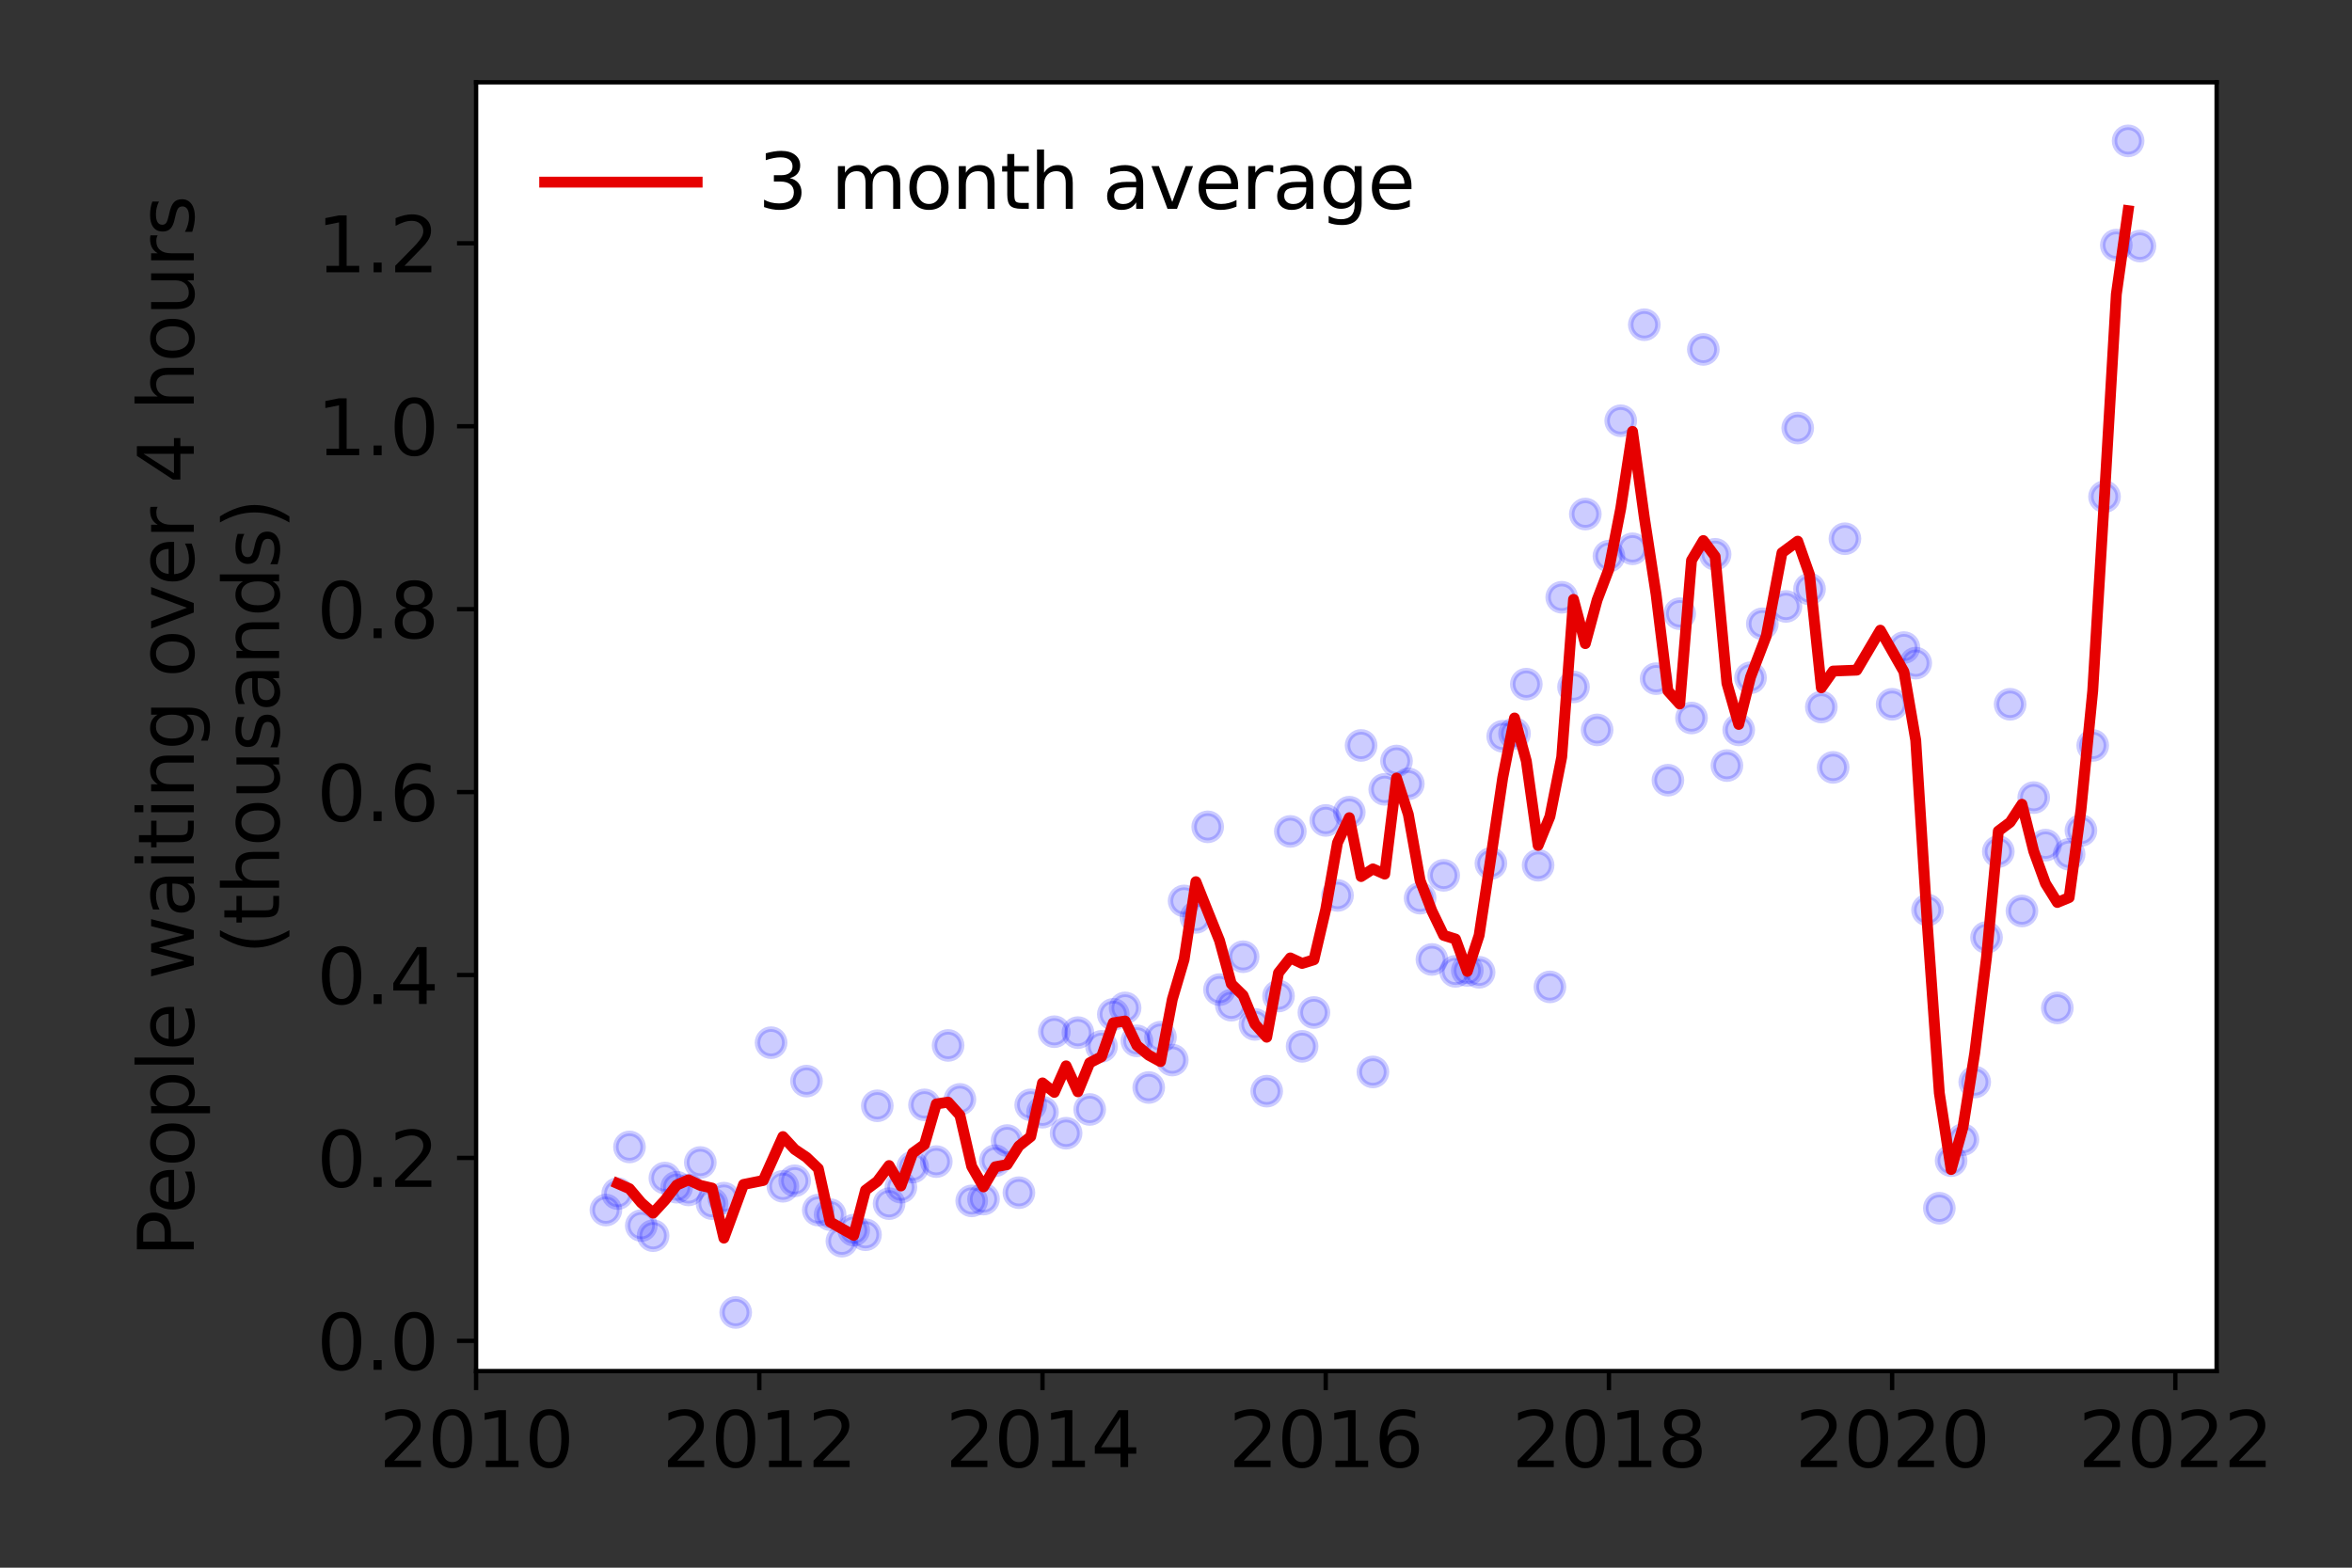 <?xml version="1.0" encoding="utf-8" standalone="no"?>
<!DOCTYPE svg PUBLIC "-//W3C//DTD SVG 1.1//EN"
  "http://www.w3.org/Graphics/SVG/1.1/DTD/svg11.dtd">
<svg height="288pt" version="1.1" viewBox="0 0 432 288" width="432pt" xmlns="http://www.w3.org/2000/svg" xmlns:xlink="http://www.w3.org/1999/xlink">
 <rect x="0" y="0" width="432" height="288" fill="#333333" stroke="none"/>
 <defs>
  <style type="text/css">*{stroke-linecap:butt;stroke-linejoin:round;}</style>
 </defs>
 <g id="figure_1">
  <g id="patch_1">
   <path d="M 0 288 
L 432 288 
L 432 0 
L 0 0 
z
" style="fill:none;"/>
  </g>
  <g id="axes_1">
   <g id="patch_2">
    <path d="M 87.445 251.88 
L 407.137 251.88 
L 407.137 15.12 
L 87.445 15.12 
z
" style="fill:#ffffff;"/>
   </g>
   <g id="matplotlib.axis_1">
    <g id="xtick_1">
     <g id="line2d_1">
      <defs>
       <path d="M 0 0 
L 0 3.5 
" id="m6c301ab8af" style="stroke:#000000;stroke-width:0.8;"/>
      </defs>
      <g>
       <use style="stroke:#000000;stroke-width:0.8;" x="87.445" xlink:href="#m6c301ab8af" y="251.88"/>
      </g>
     </g>
     <g id="text_1">
      <!-- 2010 -->
      <g transform="translate(69.63 269.518)scale(0.14 -0.14)">
       <defs>
        <path d="M 1228 531 
L 3431 531 
L 3431 0 
L 469 0 
L 469 531 
Q 828 903 1448 1529 
Q 2069 2156 2228 2338 
Q 2531 2678 2651 2914 
Q 2772 3150 2772 3378 
Q 2772 3750 2511 3984 
Q 2250 4219 1831 4219 
Q 1534 4219 1204 4116 
Q 875 4013 500 3803 
L 500 4441 
Q 881 4594 1212 4672 
Q 1544 4750 1819 4750 
Q 2544 4750 2975 4387 
Q 3406 4025 3406 3419 
Q 3406 3131 3298 2873 
Q 3191 2616 2906 2266 
Q 2828 2175 2409 1742 
Q 1991 1309 1228 531 
z
" id="DejaVuSans-32" transform="scale(0.016)"/>
        <path d="M 2034 4250 
Q 1547 4250 1301 3770 
Q 1056 3291 1056 2328 
Q 1056 1369 1301 889 
Q 1547 409 2034 409 
Q 2525 409 2770 889 
Q 3016 1369 3016 2328 
Q 3016 3291 2770 3770 
Q 2525 4250 2034 4250 
z
M 2034 4750 
Q 2819 4750 3233 4129 
Q 3647 3509 3647 2328 
Q 3647 1150 3233 529 
Q 2819 -91 2034 -91 
Q 1250 -91 836 529 
Q 422 1150 422 2328 
Q 422 3509 836 4129 
Q 1250 4750 2034 4750 
z
" id="DejaVuSans-30" transform="scale(0.016)"/>
        <path d="M 794 531 
L 1825 531 
L 1825 4091 
L 703 3866 
L 703 4441 
L 1819 4666 
L 2450 4666 
L 2450 531 
L 3481 531 
L 3481 0 
L 794 0 
L 794 531 
z
" id="DejaVuSans-31" transform="scale(0.016)"/>
       </defs>
       <use xlink:href="#DejaVuSans-32"/>
       <use x="63.623" xlink:href="#DejaVuSans-30"/>
       <use x="127.246" xlink:href="#DejaVuSans-31"/>
       <use x="190.869" xlink:href="#DejaVuSans-30"/>
      </g>
     </g>
    </g>
    <g id="xtick_2">
     <g id="line2d_2">
      <g>
       <use style="stroke:#000000;stroke-width:0.8;" x="139.463" xlink:href="#m6c301ab8af" y="251.88"/>
      </g>
     </g>
     <g id="text_2">
      <!-- 2012 -->
      <g transform="translate(121.648 269.518)scale(0.14 -0.14)">
       <use xlink:href="#DejaVuSans-32"/>
       <use x="63.623" xlink:href="#DejaVuSans-30"/>
       <use x="127.246" xlink:href="#DejaVuSans-31"/>
       <use x="190.869" xlink:href="#DejaVuSans-32"/>
      </g>
     </g>
    </g>
    <g id="xtick_3">
     <g id="line2d_3">
      <g>
       <use style="stroke:#000000;stroke-width:0.8;" x="191.48" xlink:href="#m6c301ab8af" y="251.88"/>
      </g>
     </g>
     <g id="text_3">
      <!-- 2014 -->
      <g transform="translate(173.665 269.518)scale(0.14 -0.14)">
       <defs>
        <path d="M 2419 4116 
L 825 1625 
L 2419 1625 
L 2419 4116 
z
M 2253 4666 
L 3047 4666 
L 3047 1625 
L 3713 1625 
L 3713 1100 
L 3047 1100 
L 3047 0 
L 2419 0 
L 2419 1100 
L 313 1100 
L 313 1709 
L 2253 4666 
z
" id="DejaVuSans-34" transform="scale(0.016)"/>
       </defs>
       <use xlink:href="#DejaVuSans-32"/>
       <use x="63.623" xlink:href="#DejaVuSans-30"/>
       <use x="127.246" xlink:href="#DejaVuSans-31"/>
       <use x="190.869" xlink:href="#DejaVuSans-34"/>
      </g>
     </g>
    </g>
    <g id="xtick_4">
     <g id="line2d_4">
      <g>
       <use style="stroke:#000000;stroke-width:0.8;" x="243.498" xlink:href="#m6c301ab8af" y="251.88"/>
      </g>
     </g>
     <g id="text_4">
      <!-- 2016 -->
      <g transform="translate(225.683 269.518)scale(0.14 -0.14)">
       <defs>
        <path d="M 2113 2584 
Q 1688 2584 1439 2293 
Q 1191 2003 1191 1497 
Q 1191 994 1439 701 
Q 1688 409 2113 409 
Q 2538 409 2786 701 
Q 3034 994 3034 1497 
Q 3034 2003 2786 2293 
Q 2538 2584 2113 2584 
z
M 3366 4563 
L 3366 3988 
Q 3128 4100 2886 4159 
Q 2644 4219 2406 4219 
Q 1781 4219 1451 3797 
Q 1122 3375 1075 2522 
Q 1259 2794 1537 2939 
Q 1816 3084 2150 3084 
Q 2853 3084 3261 2657 
Q 3669 2231 3669 1497 
Q 3669 778 3244 343 
Q 2819 -91 2113 -91 
Q 1303 -91 875 529 
Q 447 1150 447 2328 
Q 447 3434 972 4092 
Q 1497 4750 2381 4750 
Q 2619 4750 2861 4703 
Q 3103 4656 3366 4563 
z
" id="DejaVuSans-36" transform="scale(0.016)"/>
       </defs>
       <use xlink:href="#DejaVuSans-32"/>
       <use x="63.623" xlink:href="#DejaVuSans-30"/>
       <use x="127.246" xlink:href="#DejaVuSans-31"/>
       <use x="190.869" xlink:href="#DejaVuSans-36"/>
      </g>
     </g>
    </g>
    <g id="xtick_5">
     <g id="line2d_5">
      <g>
       <use style="stroke:#000000;stroke-width:0.8;" x="295.516" xlink:href="#m6c301ab8af" y="251.88"/>
      </g>
     </g>
     <g id="text_5">
      <!-- 2018 -->
      <g transform="translate(277.701 269.518)scale(0.14 -0.14)">
       <defs>
        <path d="M 2034 2216 
Q 1584 2216 1326 1975 
Q 1069 1734 1069 1313 
Q 1069 891 1326 650 
Q 1584 409 2034 409 
Q 2484 409 2743 651 
Q 3003 894 3003 1313 
Q 3003 1734 2745 1975 
Q 2488 2216 2034 2216 
z
M 1403 2484 
Q 997 2584 770 2862 
Q 544 3141 544 3541 
Q 544 4100 942 4425 
Q 1341 4750 2034 4750 
Q 2731 4750 3128 4425 
Q 3525 4100 3525 3541 
Q 3525 3141 3298 2862 
Q 3072 2584 2669 2484 
Q 3125 2378 3379 2068 
Q 3634 1759 3634 1313 
Q 3634 634 3220 271 
Q 2806 -91 2034 -91 
Q 1263 -91 848 271 
Q 434 634 434 1313 
Q 434 1759 690 2068 
Q 947 2378 1403 2484 
z
M 1172 3481 
Q 1172 3119 1398 2916 
Q 1625 2713 2034 2713 
Q 2441 2713 2670 2916 
Q 2900 3119 2900 3481 
Q 2900 3844 2670 4047 
Q 2441 4250 2034 4250 
Q 1625 4250 1398 4047 
Q 1172 3844 1172 3481 
z
" id="DejaVuSans-38" transform="scale(0.016)"/>
       </defs>
       <use xlink:href="#DejaVuSans-32"/>
       <use x="63.623" xlink:href="#DejaVuSans-30"/>
       <use x="127.246" xlink:href="#DejaVuSans-31"/>
       <use x="190.869" xlink:href="#DejaVuSans-38"/>
      </g>
     </g>
    </g>
    <g id="xtick_6">
     <g id="line2d_6">
      <g>
       <use style="stroke:#000000;stroke-width:0.8;" x="347.533" xlink:href="#m6c301ab8af" y="251.88"/>
      </g>
     </g>
     <g id="text_6">
      <!-- 2020 -->
      <g transform="translate(329.718 269.518)scale(0.14 -0.14)">
       <use xlink:href="#DejaVuSans-32"/>
       <use x="63.623" xlink:href="#DejaVuSans-30"/>
       <use x="127.246" xlink:href="#DejaVuSans-32"/>
       <use x="190.869" xlink:href="#DejaVuSans-30"/>
      </g>
     </g>
    </g>
    <g id="xtick_7">
     <g id="line2d_7">
      <g>
       <use style="stroke:#000000;stroke-width:0.8;" x="399.551" xlink:href="#m6c301ab8af" y="251.88"/>
      </g>
     </g>
     <g id="text_7">
      <!-- 2022 -->
      <g transform="translate(381.736 269.518)scale(0.14 -0.14)">
       <use xlink:href="#DejaVuSans-32"/>
       <use x="63.623" xlink:href="#DejaVuSans-30"/>
       <use x="127.246" xlink:href="#DejaVuSans-32"/>
       <use x="190.869" xlink:href="#DejaVuSans-32"/>
      </g>
     </g>
    </g>
   </g>
   <g id="matplotlib.axis_2">
    <g id="ytick_1">
     <g id="line2d_8">
      <defs>
       <path d="M 0 0 
L -3.5 0 
" id="mfcdd27b47d" style="stroke:#000000;stroke-width:0.8;"/>
      </defs>
      <g>
       <use style="stroke:#000000;stroke-width:0.8;" x="87.445" xlink:href="#mfcdd27b47d" y="246.327"/>
      </g>
     </g>
     <g id="text_8">
      <!-- 0.0 -->
      <g transform="translate(58.181 251.646)scale(0.14 -0.14)">
       <defs>
        <path d="M 684 794 
L 1344 794 
L 1344 0 
L 684 0 
L 684 794 
z
" id="DejaVuSans-2e" transform="scale(0.016)"/>
       </defs>
       <use xlink:href="#DejaVuSans-30"/>
       <use x="63.623" xlink:href="#DejaVuSans-2e"/>
       <use x="95.41" xlink:href="#DejaVuSans-30"/>
      </g>
     </g>
    </g>
    <g id="ytick_2">
     <g id="line2d_9">
      <g>
       <use style="stroke:#000000;stroke-width:0.8;" x="87.445" xlink:href="#mfcdd27b47d" y="212.722"/>
      </g>
     </g>
     <g id="text_9">
      <!-- 0.2 -->
      <g transform="translate(58.181 218.041)scale(0.14 -0.14)">
       <use xlink:href="#DejaVuSans-30"/>
       <use x="63.623" xlink:href="#DejaVuSans-2e"/>
       <use x="95.41" xlink:href="#DejaVuSans-32"/>
      </g>
     </g>
    </g>
    <g id="ytick_3">
     <g id="line2d_10">
      <g>
       <use style="stroke:#000000;stroke-width:0.8;" x="87.445" xlink:href="#mfcdd27b47d" y="179.118"/>
      </g>
     </g>
     <g id="text_10">
      <!-- 0.4 -->
      <g transform="translate(58.181 184.437)scale(0.14 -0.14)">
       <use xlink:href="#DejaVuSans-30"/>
       <use x="63.623" xlink:href="#DejaVuSans-2e"/>
       <use x="95.41" xlink:href="#DejaVuSans-34"/>
      </g>
     </g>
    </g>
    <g id="ytick_4">
     <g id="line2d_11">
      <g>
       <use style="stroke:#000000;stroke-width:0.8;" x="87.445" xlink:href="#mfcdd27b47d" y="145.514"/>
      </g>
     </g>
     <g id="text_11">
      <!-- 0.6 -->
      <g transform="translate(58.181 150.832)scale(0.14 -0.14)">
       <use xlink:href="#DejaVuSans-30"/>
       <use x="63.623" xlink:href="#DejaVuSans-2e"/>
       <use x="95.41" xlink:href="#DejaVuSans-36"/>
      </g>
     </g>
    </g>
    <g id="ytick_5">
     <g id="line2d_12">
      <g>
       <use style="stroke:#000000;stroke-width:0.8;" x="87.445" xlink:href="#mfcdd27b47d" y="111.909"/>
      </g>
     </g>
     <g id="text_12">
      <!-- 0.8 -->
      <g transform="translate(58.181 117.228)scale(0.14 -0.14)">
       <use xlink:href="#DejaVuSans-30"/>
       <use x="63.623" xlink:href="#DejaVuSans-2e"/>
       <use x="95.41" xlink:href="#DejaVuSans-38"/>
      </g>
     </g>
    </g>
    <g id="ytick_6">
     <g id="line2d_13">
      <g>
       <use style="stroke:#000000;stroke-width:0.8;" x="87.445" xlink:href="#mfcdd27b47d" y="78.305"/>
      </g>
     </g>
     <g id="text_13">
      <!-- 1.0 -->
      <g transform="translate(58.181 83.624)scale(0.14 -0.14)">
       <use xlink:href="#DejaVuSans-31"/>
       <use x="63.623" xlink:href="#DejaVuSans-2e"/>
       <use x="95.41" xlink:href="#DejaVuSans-30"/>
      </g>
     </g>
    </g>
    <g id="ytick_7">
     <g id="line2d_14">
      <g>
       <use style="stroke:#000000;stroke-width:0.8;" x="87.445" xlink:href="#mfcdd27b47d" y="44.7"/>
      </g>
     </g>
     <g id="text_14">
      <!-- 1.2 -->
      <g transform="translate(58.181 50.019)scale(0.14 -0.14)">
       <use xlink:href="#DejaVuSans-31"/>
       <use x="63.623" xlink:href="#DejaVuSans-2e"/>
       <use x="95.41" xlink:href="#DejaVuSans-32"/>
      </g>
     </g>
    </g>
    <g id="text_15">
     <!-- People waiting over 4 hours -->
     <g transform="translate(35.592 230.925)rotate(-90)scale(0.14 -0.14)">
      <defs>
       <path d="M 1259 4147 
L 1259 2394 
L 2053 2394 
Q 2494 2394 2734 2622 
Q 2975 2850 2975 3272 
Q 2975 3691 2734 3919 
Q 2494 4147 2053 4147 
L 1259 4147 
z
M 628 4666 
L 2053 4666 
Q 2838 4666 3239 4311 
Q 3641 3956 3641 3272 
Q 3641 2581 3239 2228 
Q 2838 1875 2053 1875 
L 1259 1875 
L 1259 0 
L 628 0 
L 628 4666 
z
" id="DejaVuSans-50" transform="scale(0.016)"/>
       <path d="M 3597 1894 
L 3597 1613 
L 953 1613 
Q 991 1019 1311 708 
Q 1631 397 2203 397 
Q 2534 397 2845 478 
Q 3156 559 3463 722 
L 3463 178 
Q 3153 47 2828 -22 
Q 2503 -91 2169 -91 
Q 1331 -91 842 396 
Q 353 884 353 1716 
Q 353 2575 817 3079 
Q 1281 3584 2069 3584 
Q 2775 3584 3186 3129 
Q 3597 2675 3597 1894 
z
M 3022 2063 
Q 3016 2534 2758 2815 
Q 2500 3097 2075 3097 
Q 1594 3097 1305 2825 
Q 1016 2553 972 2059 
L 3022 2063 
z
" id="DejaVuSans-65" transform="scale(0.016)"/>
       <path d="M 1959 3097 
Q 1497 3097 1228 2736 
Q 959 2375 959 1747 
Q 959 1119 1226 758 
Q 1494 397 1959 397 
Q 2419 397 2687 759 
Q 2956 1122 2956 1747 
Q 2956 2369 2687 2733 
Q 2419 3097 1959 3097 
z
M 1959 3584 
Q 2709 3584 3137 3096 
Q 3566 2609 3566 1747 
Q 3566 888 3137 398 
Q 2709 -91 1959 -91 
Q 1206 -91 779 398 
Q 353 888 353 1747 
Q 353 2609 779 3096 
Q 1206 3584 1959 3584 
z
" id="DejaVuSans-6f" transform="scale(0.016)"/>
       <path d="M 1159 525 
L 1159 -1331 
L 581 -1331 
L 581 3500 
L 1159 3500 
L 1159 2969 
Q 1341 3281 1617 3432 
Q 1894 3584 2278 3584 
Q 2916 3584 3314 3078 
Q 3713 2572 3713 1747 
Q 3713 922 3314 415 
Q 2916 -91 2278 -91 
Q 1894 -91 1617 61 
Q 1341 213 1159 525 
z
M 3116 1747 
Q 3116 2381 2855 2742 
Q 2594 3103 2138 3103 
Q 1681 3103 1420 2742 
Q 1159 2381 1159 1747 
Q 1159 1113 1420 752 
Q 1681 391 2138 391 
Q 2594 391 2855 752 
Q 3116 1113 3116 1747 
z
" id="DejaVuSans-70" transform="scale(0.016)"/>
       <path d="M 603 4863 
L 1178 4863 
L 1178 0 
L 603 0 
L 603 4863 
z
" id="DejaVuSans-6c" transform="scale(0.016)"/>
       <path id="DejaVuSans-20" transform="scale(0.016)"/>
       <path d="M 269 3500 
L 844 3500 
L 1563 769 
L 2278 3500 
L 2956 3500 
L 3675 769 
L 4391 3500 
L 4966 3500 
L 4050 0 
L 3372 0 
L 2619 2869 
L 1863 0 
L 1184 0 
L 269 3500 
z
" id="DejaVuSans-77" transform="scale(0.016)"/>
       <path d="M 2194 1759 
Q 1497 1759 1228 1600 
Q 959 1441 959 1056 
Q 959 750 1161 570 
Q 1363 391 1709 391 
Q 2188 391 2477 730 
Q 2766 1069 2766 1631 
L 2766 1759 
L 2194 1759 
z
M 3341 1997 
L 3341 0 
L 2766 0 
L 2766 531 
Q 2569 213 2275 61 
Q 1981 -91 1556 -91 
Q 1019 -91 701 211 
Q 384 513 384 1019 
Q 384 1609 779 1909 
Q 1175 2209 1959 2209 
L 2766 2209 
L 2766 2266 
Q 2766 2663 2505 2880 
Q 2244 3097 1772 3097 
Q 1472 3097 1187 3025 
Q 903 2953 641 2809 
L 641 3341 
Q 956 3463 1253 3523 
Q 1550 3584 1831 3584 
Q 2591 3584 2966 3190 
Q 3341 2797 3341 1997 
z
" id="DejaVuSans-61" transform="scale(0.016)"/>
       <path d="M 603 3500 
L 1178 3500 
L 1178 0 
L 603 0 
L 603 3500 
z
M 603 4863 
L 1178 4863 
L 1178 4134 
L 603 4134 
L 603 4863 
z
" id="DejaVuSans-69" transform="scale(0.016)"/>
       <path d="M 1172 4494 
L 1172 3500 
L 2356 3500 
L 2356 3053 
L 1172 3053 
L 1172 1153 
Q 1172 725 1289 603 
Q 1406 481 1766 481 
L 2356 481 
L 2356 0 
L 1766 0 
Q 1100 0 847 248 
Q 594 497 594 1153 
L 594 3053 
L 172 3053 
L 172 3500 
L 594 3500 
L 594 4494 
L 1172 4494 
z
" id="DejaVuSans-74" transform="scale(0.016)"/>
       <path d="M 3513 2113 
L 3513 0 
L 2938 0 
L 2938 2094 
Q 2938 2591 2744 2837 
Q 2550 3084 2163 3084 
Q 1697 3084 1428 2787 
Q 1159 2491 1159 1978 
L 1159 0 
L 581 0 
L 581 3500 
L 1159 3500 
L 1159 2956 
Q 1366 3272 1645 3428 
Q 1925 3584 2291 3584 
Q 2894 3584 3203 3211 
Q 3513 2838 3513 2113 
z
" id="DejaVuSans-6e" transform="scale(0.016)"/>
       <path d="M 2906 1791 
Q 2906 2416 2648 2759 
Q 2391 3103 1925 3103 
Q 1463 3103 1205 2759 
Q 947 2416 947 1791 
Q 947 1169 1205 825 
Q 1463 481 1925 481 
Q 2391 481 2648 825 
Q 2906 1169 2906 1791 
z
M 3481 434 
Q 3481 -459 3084 -895 
Q 2688 -1331 1869 -1331 
Q 1566 -1331 1297 -1286 
Q 1028 -1241 775 -1147 
L 775 -588 
Q 1028 -725 1275 -790 
Q 1522 -856 1778 -856 
Q 2344 -856 2625 -561 
Q 2906 -266 2906 331 
L 2906 616 
Q 2728 306 2450 153 
Q 2172 0 1784 0 
Q 1141 0 747 490 
Q 353 981 353 1791 
Q 353 2603 747 3093 
Q 1141 3584 1784 3584 
Q 2172 3584 2450 3431 
Q 2728 3278 2906 2969 
L 2906 3500 
L 3481 3500 
L 3481 434 
z
" id="DejaVuSans-67" transform="scale(0.016)"/>
       <path d="M 191 3500 
L 800 3500 
L 1894 563 
L 2988 3500 
L 3597 3500 
L 2284 0 
L 1503 0 
L 191 3500 
z
" id="DejaVuSans-76" transform="scale(0.016)"/>
       <path d="M 2631 2963 
Q 2534 3019 2420 3045 
Q 2306 3072 2169 3072 
Q 1681 3072 1420 2755 
Q 1159 2438 1159 1844 
L 1159 0 
L 581 0 
L 581 3500 
L 1159 3500 
L 1159 2956 
Q 1341 3275 1631 3429 
Q 1922 3584 2338 3584 
Q 2397 3584 2469 3576 
Q 2541 3569 2628 3553 
L 2631 2963 
z
" id="DejaVuSans-72" transform="scale(0.016)"/>
       <path d="M 3513 2113 
L 3513 0 
L 2938 0 
L 2938 2094 
Q 2938 2591 2744 2837 
Q 2550 3084 2163 3084 
Q 1697 3084 1428 2787 
Q 1159 2491 1159 1978 
L 1159 0 
L 581 0 
L 581 4863 
L 1159 4863 
L 1159 2956 
Q 1366 3272 1645 3428 
Q 1925 3584 2291 3584 
Q 2894 3584 3203 3211 
Q 3513 2838 3513 2113 
z
" id="DejaVuSans-68" transform="scale(0.016)"/>
       <path d="M 544 1381 
L 544 3500 
L 1119 3500 
L 1119 1403 
Q 1119 906 1312 657 
Q 1506 409 1894 409 
Q 2359 409 2629 706 
Q 2900 1003 2900 1516 
L 2900 3500 
L 3475 3500 
L 3475 0 
L 2900 0 
L 2900 538 
Q 2691 219 2414 64 
Q 2138 -91 1772 -91 
Q 1169 -91 856 284 
Q 544 659 544 1381 
z
M 1991 3584 
L 1991 3584 
z
" id="DejaVuSans-75" transform="scale(0.016)"/>
       <path d="M 2834 3397 
L 2834 2853 
Q 2591 2978 2328 3040 
Q 2066 3103 1784 3103 
Q 1356 3103 1142 2972 
Q 928 2841 928 2578 
Q 928 2378 1081 2264 
Q 1234 2150 1697 2047 
L 1894 2003 
Q 2506 1872 2764 1633 
Q 3022 1394 3022 966 
Q 3022 478 2636 193 
Q 2250 -91 1575 -91 
Q 1294 -91 989 -36 
Q 684 19 347 128 
L 347 722 
Q 666 556 975 473 
Q 1284 391 1588 391 
Q 1994 391 2212 530 
Q 2431 669 2431 922 
Q 2431 1156 2273 1281 
Q 2116 1406 1581 1522 
L 1381 1569 
Q 847 1681 609 1914 
Q 372 2147 372 2553 
Q 372 3047 722 3315 
Q 1072 3584 1716 3584 
Q 2034 3584 2315 3537 
Q 2597 3491 2834 3397 
z
" id="DejaVuSans-73" transform="scale(0.016)"/>
      </defs>
      <use xlink:href="#DejaVuSans-50"/>
      <use x="56.678" xlink:href="#DejaVuSans-65"/>
      <use x="118.201" xlink:href="#DejaVuSans-6f"/>
      <use x="179.383" xlink:href="#DejaVuSans-70"/>
      <use x="242.859" xlink:href="#DejaVuSans-6c"/>
      <use x="270.643" xlink:href="#DejaVuSans-65"/>
      <use x="332.166" xlink:href="#DejaVuSans-20"/>
      <use x="363.953" xlink:href="#DejaVuSans-77"/>
      <use x="445.74" xlink:href="#DejaVuSans-61"/>
      <use x="507.02" xlink:href="#DejaVuSans-69"/>
      <use x="534.803" xlink:href="#DejaVuSans-74"/>
      <use x="574.012" xlink:href="#DejaVuSans-69"/>
      <use x="601.795" xlink:href="#DejaVuSans-6e"/>
      <use x="665.174" xlink:href="#DejaVuSans-67"/>
      <use x="728.65" xlink:href="#DejaVuSans-20"/>
      <use x="760.438" xlink:href="#DejaVuSans-6f"/>
      <use x="821.619" xlink:href="#DejaVuSans-76"/>
      <use x="880.799" xlink:href="#DejaVuSans-65"/>
      <use x="942.322" xlink:href="#DejaVuSans-72"/>
      <use x="983.436" xlink:href="#DejaVuSans-20"/>
      <use x="1015.223" xlink:href="#DejaVuSans-34"/>
      <use x="1078.846" xlink:href="#DejaVuSans-20"/>
      <use x="1110.633" xlink:href="#DejaVuSans-68"/>
      <use x="1174.012" xlink:href="#DejaVuSans-6f"/>
      <use x="1235.193" xlink:href="#DejaVuSans-75"/>
      <use x="1298.572" xlink:href="#DejaVuSans-72"/>
      <use x="1339.686" xlink:href="#DejaVuSans-73"/>
     </g>
     <!-- (thousands) -->
     <g transform="translate(51.269 175.325)rotate(-90)scale(0.14 -0.14)">
      <defs>
       <path d="M 1984 4856 
Q 1566 4138 1362 3434 
Q 1159 2731 1159 2009 
Q 1159 1288 1364 580 
Q 1569 -128 1984 -844 
L 1484 -844 
Q 1016 -109 783 600 
Q 550 1309 550 2009 
Q 550 2706 781 3412 
Q 1013 4119 1484 4856 
L 1984 4856 
z
" id="DejaVuSans-28" transform="scale(0.016)"/>
       <path d="M 2906 2969 
L 2906 4863 
L 3481 4863 
L 3481 0 
L 2906 0 
L 2906 525 
Q 2725 213 2448 61 
Q 2172 -91 1784 -91 
Q 1150 -91 751 415 
Q 353 922 353 1747 
Q 353 2572 751 3078 
Q 1150 3584 1784 3584 
Q 2172 3584 2448 3432 
Q 2725 3281 2906 2969 
z
M 947 1747 
Q 947 1113 1208 752 
Q 1469 391 1925 391 
Q 2381 391 2643 752 
Q 2906 1113 2906 1747 
Q 2906 2381 2643 2742 
Q 2381 3103 1925 3103 
Q 1469 3103 1208 2742 
Q 947 2381 947 1747 
z
" id="DejaVuSans-64" transform="scale(0.016)"/>
       <path d="M 513 4856 
L 1013 4856 
Q 1481 4119 1714 3412 
Q 1947 2706 1947 2009 
Q 1947 1309 1714 600 
Q 1481 -109 1013 -844 
L 513 -844 
Q 928 -128 1133 580 
Q 1338 1288 1338 2009 
Q 1338 2731 1133 3434 
Q 928 4138 513 4856 
z
" id="DejaVuSans-29" transform="scale(0.016)"/>
      </defs>
      <use xlink:href="#DejaVuSans-28"/>
      <use x="39.014" xlink:href="#DejaVuSans-74"/>
      <use x="78.223" xlink:href="#DejaVuSans-68"/>
      <use x="141.602" xlink:href="#DejaVuSans-6f"/>
      <use x="202.783" xlink:href="#DejaVuSans-75"/>
      <use x="266.162" xlink:href="#DejaVuSans-73"/>
      <use x="318.262" xlink:href="#DejaVuSans-61"/>
      <use x="379.541" xlink:href="#DejaVuSans-6e"/>
      <use x="442.92" xlink:href="#DejaVuSans-64"/>
      <use x="506.396" xlink:href="#DejaVuSans-73"/>
      <use x="558.496" xlink:href="#DejaVuSans-29"/>
     </g>
    </g>
   </g>
   <g id="line2d_15">
    <defs>
     <path d="M 0 2.5 
C 0.663 2.5 1.299 2.237 1.768 1.768 
C 2.237 1.299 2.5 0.663 2.5 0 
C 2.5 -0.663 2.237 -1.299 1.768 -1.768 
C 1.299 -2.237 0.663 -2.5 0 -2.5 
C -0.663 -2.5 -1.299 -2.237 -1.768 -1.768 
C -2.237 -1.299 -2.5 -0.663 -2.5 0 
C -2.5 0.663 -2.237 1.299 -1.768 1.768 
C -1.299 2.237 -0.663 2.5 0 2.5 
z
" id="m901e91f8d0" style="stroke:#0000ff;stroke-opacity:0.2;"/>
    </defs>
    <g clip-path="url(#p198fa82189)">
     <use style="fill:#0000ff;fill-opacity:0.2;stroke:#0000ff;stroke-opacity:0.2;" x="393.049" xlink:href="#m901e91f8d0" y="45.204"/>
     <use style="fill:#0000ff;fill-opacity:0.2;stroke:#0000ff;stroke-opacity:0.2;" x="390.881" xlink:href="#m901e91f8d0" y="25.882"/>
     <use style="fill:#0000ff;fill-opacity:0.2;stroke:#0000ff;stroke-opacity:0.2;" x="388.714" xlink:href="#m901e91f8d0" y="45.036"/>
     <use style="fill:#0000ff;fill-opacity:0.2;stroke:#0000ff;stroke-opacity:0.2;" x="386.547" xlink:href="#m901e91f8d0" y="91.242"/>
     <use style="fill:#0000ff;fill-opacity:0.2;stroke:#0000ff;stroke-opacity:0.2;" x="384.379" xlink:href="#m901e91f8d0" y="136.944"/>
     <use style="fill:#0000ff;fill-opacity:0.2;stroke:#0000ff;stroke-opacity:0.2;" x="382.212" xlink:href="#m901e91f8d0" y="152.571"/>
     <use style="fill:#0000ff;fill-opacity:0.2;stroke:#0000ff;stroke-opacity:0.2;" x="380.044" xlink:href="#m901e91f8d0" y="156.939"/>
     <use style="fill:#0000ff;fill-opacity:0.2;stroke:#0000ff;stroke-opacity:0.2;" x="377.877" xlink:href="#m901e91f8d0" y="185.167"/>
     <use style="fill:#0000ff;fill-opacity:0.2;stroke:#0000ff;stroke-opacity:0.2;" x="375.71" xlink:href="#m901e91f8d0" y="155.259"/>
     <use style="fill:#0000ff;fill-opacity:0.2;stroke:#0000ff;stroke-opacity:0.2;" x="373.542" xlink:href="#m901e91f8d0" y="146.522"/>
     <use style="fill:#0000ff;fill-opacity:0.2;stroke:#0000ff;stroke-opacity:0.2;" x="371.375" xlink:href="#m901e91f8d0" y="167.356"/>
     <use style="fill:#0000ff;fill-opacity:0.2;stroke:#0000ff;stroke-opacity:0.2;" x="369.207" xlink:href="#m901e91f8d0" y="129.383"/>
     <use style="fill:#0000ff;fill-opacity:0.2;stroke:#0000ff;stroke-opacity:0.2;" x="367.04" xlink:href="#m901e91f8d0" y="156.435"/>
     <use style="fill:#0000ff;fill-opacity:0.2;stroke:#0000ff;stroke-opacity:0.2;" x="364.873" xlink:href="#m901e91f8d0" y="172.229"/>
     <use style="fill:#0000ff;fill-opacity:0.2;stroke:#0000ff;stroke-opacity:0.2;" x="362.705" xlink:href="#m901e91f8d0" y="198.777"/>
     <use style="fill:#0000ff;fill-opacity:0.2;stroke:#0000ff;stroke-opacity:0.2;" x="360.538" xlink:href="#m901e91f8d0" y="209.362"/>
     <use style="fill:#0000ff;fill-opacity:0.2;stroke:#0000ff;stroke-opacity:0.2;" x="358.37" xlink:href="#m901e91f8d0" y="213.227"/>
     <use style="fill:#0000ff;fill-opacity:0.2;stroke:#0000ff;stroke-opacity:0.2;" x="356.203" xlink:href="#m901e91f8d0" y="221.964"/>
     <use style="fill:#0000ff;fill-opacity:0.2;stroke:#0000ff;stroke-opacity:0.2;" x="354.036" xlink:href="#m901e91f8d0" y="167.188"/>
     <use style="fill:#0000ff;fill-opacity:0.2;stroke:#0000ff;stroke-opacity:0.2;" x="351.868" xlink:href="#m901e91f8d0" y="121.822"/>
     <use style="fill:#0000ff;fill-opacity:0.2;stroke:#0000ff;stroke-opacity:0.2;" x="349.701" xlink:href="#m901e91f8d0" y="118.966"/>
     <use style="fill:#0000ff;fill-opacity:0.2;stroke:#0000ff;stroke-opacity:0.2;" x="347.533" xlink:href="#m901e91f8d0" y="129.383"/>
     <use style="fill:#0000ff;fill-opacity:0.2;stroke:#0000ff;stroke-opacity:0.2;" x="338.864" xlink:href="#m901e91f8d0" y="98.971"/>
     <use style="fill:#0000ff;fill-opacity:0.2;stroke:#0000ff;stroke-opacity:0.2;" x="336.696" xlink:href="#m901e91f8d0" y="140.977"/>
     <use style="fill:#0000ff;fill-opacity:0.2;stroke:#0000ff;stroke-opacity:0.2;" x="334.529" xlink:href="#m901e91f8d0" y="129.888"/>
     <use style="fill:#0000ff;fill-opacity:0.2;stroke:#0000ff;stroke-opacity:0.2;" x="332.362" xlink:href="#m901e91f8d0" y="108.213"/>
     <use style="fill:#0000ff;fill-opacity:0.2;stroke:#0000ff;stroke-opacity:0.2;" x="330.194" xlink:href="#m901e91f8d0" y="78.641"/>
     <use style="fill:#0000ff;fill-opacity:0.2;stroke:#0000ff;stroke-opacity:0.2;" x="328.027" xlink:href="#m901e91f8d0" y="111.405"/>
     <use style="fill:#0000ff;fill-opacity:0.2;stroke:#0000ff;stroke-opacity:0.2;" x="323.692" xlink:href="#m901e91f8d0" y="114.598"/>
     <use style="fill:#0000ff;fill-opacity:0.2;stroke:#0000ff;stroke-opacity:0.2;" x="321.524" xlink:href="#m901e91f8d0" y="124.511"/>
     <use style="fill:#0000ff;fill-opacity:0.2;stroke:#0000ff;stroke-opacity:0.2;" x="319.357" xlink:href="#m901e91f8d0" y="134.088"/>
     <use style="fill:#0000ff;fill-opacity:0.2;stroke:#0000ff;stroke-opacity:0.2;" x="317.19" xlink:href="#m901e91f8d0" y="140.641"/>
     <use style="fill:#0000ff;fill-opacity:0.2;stroke:#0000ff;stroke-opacity:0.2;" x="315.022" xlink:href="#m901e91f8d0" y="101.828"/>
     <use style="fill:#0000ff;fill-opacity:0.2;stroke:#0000ff;stroke-opacity:0.2;" x="312.855" xlink:href="#m901e91f8d0" y="64.191"/>
     <use style="fill:#0000ff;fill-opacity:0.2;stroke:#0000ff;stroke-opacity:0.2;" x="310.687" xlink:href="#m901e91f8d0" y="131.904"/>
     <use style="fill:#0000ff;fill-opacity:0.2;stroke:#0000ff;stroke-opacity:0.2;" x="308.52" xlink:href="#m901e91f8d0" y="112.749"/>
     <use style="fill:#0000ff;fill-opacity:0.2;stroke:#0000ff;stroke-opacity:0.2;" x="306.353" xlink:href="#m901e91f8d0" y="143.329"/>
     <use style="fill:#0000ff;fill-opacity:0.2;stroke:#0000ff;stroke-opacity:0.2;" x="304.185" xlink:href="#m901e91f8d0" y="124.679"/>
     <use style="fill:#0000ff;fill-opacity:0.2;stroke:#0000ff;stroke-opacity:0.2;" x="302.018" xlink:href="#m901e91f8d0" y="59.654"/>
     <use style="fill:#0000ff;fill-opacity:0.2;stroke:#0000ff;stroke-opacity:0.2;" x="299.85" xlink:href="#m901e91f8d0" y="100.82"/>
     <use style="fill:#0000ff;fill-opacity:0.2;stroke:#0000ff;stroke-opacity:0.2;" x="297.683" xlink:href="#m901e91f8d0" y="77.297"/>
     <use style="fill:#0000ff;fill-opacity:0.2;stroke:#0000ff;stroke-opacity:0.2;" x="295.516" xlink:href="#m901e91f8d0" y="102.164"/>
     <use style="fill:#0000ff;fill-opacity:0.2;stroke:#0000ff;stroke-opacity:0.2;" x="293.348" xlink:href="#m901e91f8d0" y="134.088"/>
     <use style="fill:#0000ff;fill-opacity:0.2;stroke:#0000ff;stroke-opacity:0.2;" x="291.181" xlink:href="#m901e91f8d0" y="94.435"/>
     <use style="fill:#0000ff;fill-opacity:0.2;stroke:#0000ff;stroke-opacity:0.2;" x="289.013" xlink:href="#m901e91f8d0" y="126.191"/>
     <use style="fill:#0000ff;fill-opacity:0.2;stroke:#0000ff;stroke-opacity:0.2;" x="286.846" xlink:href="#m901e91f8d0" y="109.725"/>
     <use style="fill:#0000ff;fill-opacity:0.2;stroke:#0000ff;stroke-opacity:0.2;" x="284.679" xlink:href="#m901e91f8d0" y="181.302"/>
     <use style="fill:#0000ff;fill-opacity:0.2;stroke:#0000ff;stroke-opacity:0.2;" x="282.511" xlink:href="#m901e91f8d0" y="158.955"/>
     <use style="fill:#0000ff;fill-opacity:0.2;stroke:#0000ff;stroke-opacity:0.2;" x="280.344" xlink:href="#m901e91f8d0" y="125.687"/>
     <use style="fill:#0000ff;fill-opacity:0.2;stroke:#0000ff;stroke-opacity:0.2;" x="278.176" xlink:href="#m901e91f8d0" y="134.76"/>
     <use style="fill:#0000ff;fill-opacity:0.2;stroke:#0000ff;stroke-opacity:0.2;" x="276.009" xlink:href="#m901e91f8d0" y="135.264"/>
     <use style="fill:#0000ff;fill-opacity:0.2;stroke:#0000ff;stroke-opacity:0.2;" x="273.842" xlink:href="#m901e91f8d0" y="158.619"/>
     <use style="fill:#0000ff;fill-opacity:0.2;stroke:#0000ff;stroke-opacity:0.2;" x="271.674" xlink:href="#m901e91f8d0" y="178.614"/>
     <use style="fill:#0000ff;fill-opacity:0.2;stroke:#0000ff;stroke-opacity:0.2;" x="269.507" xlink:href="#m901e91f8d0" y="178.278"/>
     <use style="fill:#0000ff;fill-opacity:0.2;stroke:#0000ff;stroke-opacity:0.2;" x="267.339" xlink:href="#m901e91f8d0" y="178.446"/>
     <use style="fill:#0000ff;fill-opacity:0.2;stroke:#0000ff;stroke-opacity:0.2;" x="265.172" xlink:href="#m901e91f8d0" y="160.804"/>
     <use style="fill:#0000ff;fill-opacity:0.2;stroke:#0000ff;stroke-opacity:0.2;" x="263.005" xlink:href="#m901e91f8d0" y="176.262"/>
     <use style="fill:#0000ff;fill-opacity:0.2;stroke:#0000ff;stroke-opacity:0.2;" x="260.837" xlink:href="#m901e91f8d0" y="165.004"/>
     <use style="fill:#0000ff;fill-opacity:0.2;stroke:#0000ff;stroke-opacity:0.2;" x="258.67" xlink:href="#m901e91f8d0" y="144.001"/>
     <use style="fill:#0000ff;fill-opacity:0.2;stroke:#0000ff;stroke-opacity:0.2;" x="256.502" xlink:href="#m901e91f8d0" y="139.801"/>
     <use style="fill:#0000ff;fill-opacity:0.2;stroke:#0000ff;stroke-opacity:0.2;" x="254.335" xlink:href="#m901e91f8d0" y="145.01"/>
     <use style="fill:#0000ff;fill-opacity:0.2;stroke:#0000ff;stroke-opacity:0.2;" x="252.168" xlink:href="#m901e91f8d0" y="196.928"/>
     <use style="fill:#0000ff;fill-opacity:0.2;stroke:#0000ff;stroke-opacity:0.2;" x="250" xlink:href="#m901e91f8d0" y="136.944"/>
     <use style="fill:#0000ff;fill-opacity:0.2;stroke:#0000ff;stroke-opacity:0.2;" x="247.833" xlink:href="#m901e91f8d0" y="149.21"/>
     <use style="fill:#0000ff;fill-opacity:0.2;stroke:#0000ff;stroke-opacity:0.2;" x="245.665" xlink:href="#m901e91f8d0" y="164.5"/>
     <use style="fill:#0000ff;fill-opacity:0.2;stroke:#0000ff;stroke-opacity:0.2;" x="243.498" xlink:href="#m901e91f8d0" y="150.722"/>
     <use style="fill:#0000ff;fill-opacity:0.2;stroke:#0000ff;stroke-opacity:0.2;" x="241.331" xlink:href="#m901e91f8d0" y="186.007"/>
     <use style="fill:#0000ff;fill-opacity:0.2;stroke:#0000ff;stroke-opacity:0.2;" x="239.163" xlink:href="#m901e91f8d0" y="192.224"/>
     <use style="fill:#0000ff;fill-opacity:0.2;stroke:#0000ff;stroke-opacity:0.2;" x="236.996" xlink:href="#m901e91f8d0" y="152.739"/>
     <use style="fill:#0000ff;fill-opacity:0.2;stroke:#0000ff;stroke-opacity:0.2;" x="234.828" xlink:href="#m901e91f8d0" y="182.983"/>
     <use style="fill:#0000ff;fill-opacity:0.2;stroke:#0000ff;stroke-opacity:0.2;" x="232.661" xlink:href="#m901e91f8d0" y="200.457"/>
     <use style="fill:#0000ff;fill-opacity:0.2;stroke:#0000ff;stroke-opacity:0.2;" x="230.494" xlink:href="#m901e91f8d0" y="188.191"/>
     <use style="fill:#0000ff;fill-opacity:0.2;stroke:#0000ff;stroke-opacity:0.2;" x="228.326" xlink:href="#m901e91f8d0" y="175.758"/>
     <use style="fill:#0000ff;fill-opacity:0.2;stroke:#0000ff;stroke-opacity:0.2;" x="226.159" xlink:href="#m901e91f8d0" y="184.663"/>
     <use style="fill:#0000ff;fill-opacity:0.2;stroke:#0000ff;stroke-opacity:0.2;" x="223.991" xlink:href="#m901e91f8d0" y="181.806"/>
     <use style="fill:#0000ff;fill-opacity:0.2;stroke:#0000ff;stroke-opacity:0.2;" x="221.824" xlink:href="#m901e91f8d0" y="151.898"/>
     <use style="fill:#0000ff;fill-opacity:0.2;stroke:#0000ff;stroke-opacity:0.2;" x="219.657" xlink:href="#m901e91f8d0" y="168.533"/>
     <use style="fill:#0000ff;fill-opacity:0.2;stroke:#0000ff;stroke-opacity:0.2;" x="217.489" xlink:href="#m901e91f8d0" y="165.508"/>
     <use style="fill:#0000ff;fill-opacity:0.2;stroke:#0000ff;stroke-opacity:0.2;" x="215.322" xlink:href="#m901e91f8d0" y="194.744"/>
     <use style="fill:#0000ff;fill-opacity:0.2;stroke:#0000ff;stroke-opacity:0.2;" x="213.154" xlink:href="#m901e91f8d0" y="190.544"/>
     <use style="fill:#0000ff;fill-opacity:0.2;stroke:#0000ff;stroke-opacity:0.2;" x="210.987" xlink:href="#m901e91f8d0" y="199.785"/>
     <use style="fill:#0000ff;fill-opacity:0.2;stroke:#0000ff;stroke-opacity:0.2;" x="208.82" xlink:href="#m901e91f8d0" y="191.216"/>
     <use style="fill:#0000ff;fill-opacity:0.2;stroke:#0000ff;stroke-opacity:0.2;" x="206.652" xlink:href="#m901e91f8d0" y="185.167"/>
     <use style="fill:#0000ff;fill-opacity:0.2;stroke:#0000ff;stroke-opacity:0.2;" x="204.485" xlink:href="#m901e91f8d0" y="186.343"/>
     <use style="fill:#0000ff;fill-opacity:0.2;stroke:#0000ff;stroke-opacity:0.2;" x="202.317" xlink:href="#m901e91f8d0" y="192.224"/>
     <use style="fill:#0000ff;fill-opacity:0.2;stroke:#0000ff;stroke-opacity:0.2;" x="200.15" xlink:href="#m901e91f8d0" y="203.817"/>
     <use style="fill:#0000ff;fill-opacity:0.2;stroke:#0000ff;stroke-opacity:0.2;" x="197.983" xlink:href="#m901e91f8d0" y="189.703"/>
     <use style="fill:#0000ff;fill-opacity:0.2;stroke:#0000ff;stroke-opacity:0.2;" x="195.815" xlink:href="#m901e91f8d0" y="208.186"/>
     <use style="fill:#0000ff;fill-opacity:0.2;stroke:#0000ff;stroke-opacity:0.2;" x="193.648" xlink:href="#m901e91f8d0" y="189.535"/>
     <use style="fill:#0000ff;fill-opacity:0.2;stroke:#0000ff;stroke-opacity:0.2;" x="191.48" xlink:href="#m901e91f8d0" y="204.321"/>
     <use style="fill:#0000ff;fill-opacity:0.2;stroke:#0000ff;stroke-opacity:0.2;" x="189.313" xlink:href="#m901e91f8d0" y="202.977"/>
     <use style="fill:#0000ff;fill-opacity:0.2;stroke:#0000ff;stroke-opacity:0.2;" x="187.146" xlink:href="#m901e91f8d0" y="219.107"/>
     <use style="fill:#0000ff;fill-opacity:0.2;stroke:#0000ff;stroke-opacity:0.2;" x="184.978" xlink:href="#m901e91f8d0" y="209.53"/>
     <use style="fill:#0000ff;fill-opacity:0.2;stroke:#0000ff;stroke-opacity:0.2;" x="182.811" xlink:href="#m901e91f8d0" y="213.227"/>
     <use style="fill:#0000ff;fill-opacity:0.2;stroke:#0000ff;stroke-opacity:0.2;" x="180.643" xlink:href="#m901e91f8d0" y="220.283"/>
     <use style="fill:#0000ff;fill-opacity:0.2;stroke:#0000ff;stroke-opacity:0.2;" x="178.476" xlink:href="#m901e91f8d0" y="220.619"/>
     <use style="fill:#0000ff;fill-opacity:0.2;stroke:#0000ff;stroke-opacity:0.2;" x="176.309" xlink:href="#m901e91f8d0" y="201.969"/>
     <use style="fill:#0000ff;fill-opacity:0.2;stroke:#0000ff;stroke-opacity:0.2;" x="174.141" xlink:href="#m901e91f8d0" y="192.056"/>
     <use style="fill:#0000ff;fill-opacity:0.2;stroke:#0000ff;stroke-opacity:0.2;" x="171.974" xlink:href="#m901e91f8d0" y="213.395"/>
     <use style="fill:#0000ff;fill-opacity:0.2;stroke:#0000ff;stroke-opacity:0.2;" x="169.806" xlink:href="#m901e91f8d0" y="202.977"/>
     <use style="fill:#0000ff;fill-opacity:0.2;stroke:#0000ff;stroke-opacity:0.2;" x="167.639" xlink:href="#m901e91f8d0" y="214.403"/>
     <use style="fill:#0000ff;fill-opacity:0.2;stroke:#0000ff;stroke-opacity:0.2;" x="165.471" xlink:href="#m901e91f8d0" y="218.099"/>
     <use style="fill:#0000ff;fill-opacity:0.2;stroke:#0000ff;stroke-opacity:0.2;" x="163.304" xlink:href="#m901e91f8d0" y="221.124"/>
     <use style="fill:#0000ff;fill-opacity:0.2;stroke:#0000ff;stroke-opacity:0.2;" x="161.137" xlink:href="#m901e91f8d0" y="203.145"/>
     <use style="fill:#0000ff;fill-opacity:0.2;stroke:#0000ff;stroke-opacity:0.2;" x="158.969" xlink:href="#m901e91f8d0" y="226.836"/>
     <use style="fill:#0000ff;fill-opacity:0.2;stroke:#0000ff;stroke-opacity:0.2;" x="156.802" xlink:href="#m901e91f8d0" y="225.996"/>
     <use style="fill:#0000ff;fill-opacity:0.2;stroke:#0000ff;stroke-opacity:0.2;" x="154.634" xlink:href="#m901e91f8d0" y="228.012"/>
     <use style="fill:#0000ff;fill-opacity:0.2;stroke:#0000ff;stroke-opacity:0.2;" x="152.467" xlink:href="#m901e91f8d0" y="223.14"/>
     <use style="fill:#0000ff;fill-opacity:0.2;stroke:#0000ff;stroke-opacity:0.2;" x="150.3" xlink:href="#m901e91f8d0" y="222.3"/>
     <use style="fill:#0000ff;fill-opacity:0.2;stroke:#0000ff;stroke-opacity:0.2;" x="148.132" xlink:href="#m901e91f8d0" y="198.609"/>
     <use style="fill:#0000ff;fill-opacity:0.2;stroke:#0000ff;stroke-opacity:0.2;" x="145.965" xlink:href="#m901e91f8d0" y="216.923"/>
     <use style="fill:#0000ff;fill-opacity:0.2;stroke:#0000ff;stroke-opacity:0.2;" x="143.797" xlink:href="#m901e91f8d0" y="217.931"/>
     <use style="fill:#0000ff;fill-opacity:0.2;stroke:#0000ff;stroke-opacity:0.2;" x="141.63" xlink:href="#m901e91f8d0" y="191.552"/>
     <use style="fill:#0000ff;fill-opacity:0.2;stroke:#0000ff;stroke-opacity:0.2;" x="135.128" xlink:href="#m901e91f8d0" y="241.118"/>
     <use style="fill:#0000ff;fill-opacity:0.2;stroke:#0000ff;stroke-opacity:0.2;" x="132.96" xlink:href="#m901e91f8d0" y="220.115"/>
     <use style="fill:#0000ff;fill-opacity:0.2;stroke:#0000ff;stroke-opacity:0.2;" x="130.793" xlink:href="#m901e91f8d0" y="221.124"/>
     <use style="fill:#0000ff;fill-opacity:0.2;stroke:#0000ff;stroke-opacity:0.2;" x="128.626" xlink:href="#m901e91f8d0" y="213.563"/>
     <use style="fill:#0000ff;fill-opacity:0.2;stroke:#0000ff;stroke-opacity:0.2;" x="126.458" xlink:href="#m901e91f8d0" y="218.603"/>
     <use style="fill:#0000ff;fill-opacity:0.2;stroke:#0000ff;stroke-opacity:0.2;" x="124.291" xlink:href="#m901e91f8d0" y="218.099"/>
     <use style="fill:#0000ff;fill-opacity:0.2;stroke:#0000ff;stroke-opacity:0.2;" x="122.123" xlink:href="#m901e91f8d0" y="216.419"/>
     <use style="fill:#0000ff;fill-opacity:0.2;stroke:#0000ff;stroke-opacity:0.2;" x="119.956" xlink:href="#m901e91f8d0" y="227.004"/>
     <use style="fill:#0000ff;fill-opacity:0.2;stroke:#0000ff;stroke-opacity:0.2;" x="117.789" xlink:href="#m901e91f8d0" y="225.156"/>
     <use style="fill:#0000ff;fill-opacity:0.2;stroke:#0000ff;stroke-opacity:0.2;" x="115.621" xlink:href="#m901e91f8d0" y="210.706"/>
     <use style="fill:#0000ff;fill-opacity:0.2;stroke:#0000ff;stroke-opacity:0.2;" x="113.454" xlink:href="#m901e91f8d0" y="219.275"/>
     <use style="fill:#0000ff;fill-opacity:0.2;stroke:#0000ff;stroke-opacity:0.2;" x="111.286" xlink:href="#m901e91f8d0" y="222.3"/>
    </g>
   </g>
   <g id="line2d_16">
    <path clip-path="url(#p198fa82189)" d="M 390.881 38.708 
L 388.714 54.054 
L 386.547 91.074 
L 384.379 126.919 
L 382.212 148.818 
L 380.044 164.892 
L 377.877 165.788 
L 375.71 162.316 
L 373.542 156.379 
L 371.375 147.754 
L 369.207 151.058 
L 367.04 152.683 
L 364.873 175.814 
L 362.705 193.456 
L 360.538 207.122 
L 358.37 214.851 
L 356.203 200.793 
L 354.036 170.325 
L 351.868 135.992 
L 349.701 123.391 
L 345.366 115.774 
L 341.031 123.111 
L 336.696 123.279 
L 334.529 126.359 
L 332.362 105.58 
L 330.194 99.42 
L 327.304 101.548 
L 324.414 116.838 
L 321.524 124.399 
L 319.357 133.08 
L 317.19 125.519 
L 315.022 102.22 
L 312.855 99.307 
L 310.687 102.948 
L 308.52 129.327 
L 306.353 126.919 
L 304.185 109.221 
L 302.018 95.051 
L 299.85 79.257 
L 297.683 93.427 
L 295.516 104.516 
L 293.348 110.229 
L 291.181 118.238 
L 289.013 110.117 
L 286.846 139.073 
L 284.679 149.994 
L 282.511 155.315 
L 280.344 139.801 
L 278.176 131.904 
L 276.009 142.881 
L 273.842 157.499 
L 271.674 171.837 
L 269.507 178.446 
L 267.339 172.509 
L 265.172 171.837 
L 263.005 167.356 
L 260.837 161.756 
L 258.67 149.602 
L 256.502 142.937 
L 254.335 160.58 
L 252.168 159.627 
L 250 161.028 
L 247.833 150.218 
L 245.665 154.811 
L 243.498 167.076 
L 241.331 176.318 
L 239.163 176.99 
L 236.996 175.982 
L 234.828 178.726 
L 232.661 190.544 
L 230.494 188.135 
L 228.326 182.871 
L 226.159 180.742 
L 223.991 172.789 
L 221.824 167.412 
L 219.657 161.98 
L 217.489 176.262 
L 215.322 183.599 
L 213.154 195.024 
L 210.987 193.848 
L 208.82 192.056 
L 206.652 187.575 
L 204.485 187.911 
L 202.317 194.128 
L 200.15 195.248 
L 197.983 200.569 
L 195.815 195.808 
L 193.648 200.681 
L 191.48 198.945 
L 189.313 208.802 
L 187.146 210.538 
L 184.978 213.955 
L 182.811 214.347 
L 180.643 218.043 
L 178.476 214.291 
L 176.309 204.881 
L 174.141 202.473 
L 171.974 202.809 
L 169.806 210.258 
L 167.639 211.826 
L 165.471 217.875 
L 163.304 214.123 
L 161.137 217.035 
L 158.969 218.659 
L 156.802 226.948 
L 154.634 225.716 
L 152.467 224.484 
L 150.3 214.683 
L 148.132 212.61 
L 145.965 211.154 
L 143.797 208.802 
L 140.185 216.867 
L 136.573 217.595 
L 132.96 227.452 
L 130.793 218.267 
L 128.626 217.763 
L 126.458 216.755 
L 124.291 217.707 
L 122.123 220.507 
L 119.956 222.86 
L 117.789 220.956 
L 115.621 218.379 
L 113.454 217.427 
" style="fill:none;stroke:#e60000;stroke-linecap:square;stroke-width:2;"/>
   </g>
   <g id="patch_3">
    <path d="M 87.445 251.88 
L 87.445 15.12 
" style="fill:none;stroke:#000000;stroke-linecap:square;stroke-linejoin:miter;stroke-width:0.8;"/>
   </g>
   <g id="patch_4">
    <path d="M 407.137 251.88 
L 407.137 15.12 
" style="fill:none;stroke:#000000;stroke-linecap:square;stroke-linejoin:miter;stroke-width:0.8;"/>
   </g>
   <g id="patch_5">
    <path d="M 87.445 251.88 
L 407.137 251.88 
" style="fill:none;stroke:#000000;stroke-linecap:square;stroke-linejoin:miter;stroke-width:0.8;"/>
   </g>
   <g id="patch_6">
    <path d="M 87.445 15.12 
L 407.137 15.12 
" style="fill:none;stroke:#000000;stroke-linecap:square;stroke-linejoin:miter;stroke-width:0.8;"/>
   </g>
   <g id="legend_1">
    <g id="line2d_17">
     <path d="M 100.045 33.458 
L 128.045 33.458 
" style="fill:none;stroke:#e60000;stroke-linecap:square;stroke-width:2;"/>
    </g>
    <g id="line2d_18"/>
    <g id="text_16">
     <!-- 3 month average -->
     <g transform="translate(139.245 38.358)scale(0.14 -0.14)">
      <defs>
       <path d="M 2597 2516 
Q 3050 2419 3304 2112 
Q 3559 1806 3559 1356 
Q 3559 666 3084 287 
Q 2609 -91 1734 -91 
Q 1441 -91 1130 -33 
Q 819 25 488 141 
L 488 750 
Q 750 597 1062 519 
Q 1375 441 1716 441 
Q 2309 441 2620 675 
Q 2931 909 2931 1356 
Q 2931 1769 2642 2001 
Q 2353 2234 1838 2234 
L 1294 2234 
L 1294 2753 
L 1863 2753 
Q 2328 2753 2575 2939 
Q 2822 3125 2822 3475 
Q 2822 3834 2567 4026 
Q 2313 4219 1838 4219 
Q 1578 4219 1281 4162 
Q 984 4106 628 3988 
L 628 4550 
Q 988 4650 1302 4700 
Q 1616 4750 1894 4750 
Q 2613 4750 3031 4423 
Q 3450 4097 3450 3541 
Q 3450 3153 3228 2886 
Q 3006 2619 2597 2516 
z
" id="DejaVuSans-33" transform="scale(0.016)"/>
       <path d="M 3328 2828 
Q 3544 3216 3844 3400 
Q 4144 3584 4550 3584 
Q 5097 3584 5394 3201 
Q 5691 2819 5691 2113 
L 5691 0 
L 5113 0 
L 5113 2094 
Q 5113 2597 4934 2840 
Q 4756 3084 4391 3084 
Q 3944 3084 3684 2787 
Q 3425 2491 3425 1978 
L 3425 0 
L 2847 0 
L 2847 2094 
Q 2847 2600 2669 2842 
Q 2491 3084 2119 3084 
Q 1678 3084 1418 2786 
Q 1159 2488 1159 1978 
L 1159 0 
L 581 0 
L 581 3500 
L 1159 3500 
L 1159 2956 
Q 1356 3278 1631 3431 
Q 1906 3584 2284 3584 
Q 2666 3584 2933 3390 
Q 3200 3197 3328 2828 
z
" id="DejaVuSans-6d" transform="scale(0.016)"/>
      </defs>
      <use xlink:href="#DejaVuSans-33"/>
      <use x="63.623" xlink:href="#DejaVuSans-20"/>
      <use x="95.41" xlink:href="#DejaVuSans-6d"/>
      <use x="192.822" xlink:href="#DejaVuSans-6f"/>
      <use x="254.004" xlink:href="#DejaVuSans-6e"/>
      <use x="317.383" xlink:href="#DejaVuSans-74"/>
      <use x="356.592" xlink:href="#DejaVuSans-68"/>
      <use x="419.971" xlink:href="#DejaVuSans-20"/>
      <use x="451.758" xlink:href="#DejaVuSans-61"/>
      <use x="513.037" xlink:href="#DejaVuSans-76"/>
      <use x="572.217" xlink:href="#DejaVuSans-65"/>
      <use x="633.74" xlink:href="#DejaVuSans-72"/>
      <use x="674.854" xlink:href="#DejaVuSans-61"/>
      <use x="736.133" xlink:href="#DejaVuSans-67"/>
      <use x="799.609" xlink:href="#DejaVuSans-65"/>
     </g>
    </g>
   </g>
  </g>
 </g>
 <defs>
  <clipPath id="p198fa82189">
   <rect height="236.76" width="319.692" x="87.445" y="15.12"/>
  </clipPath>
 </defs>
</svg>
